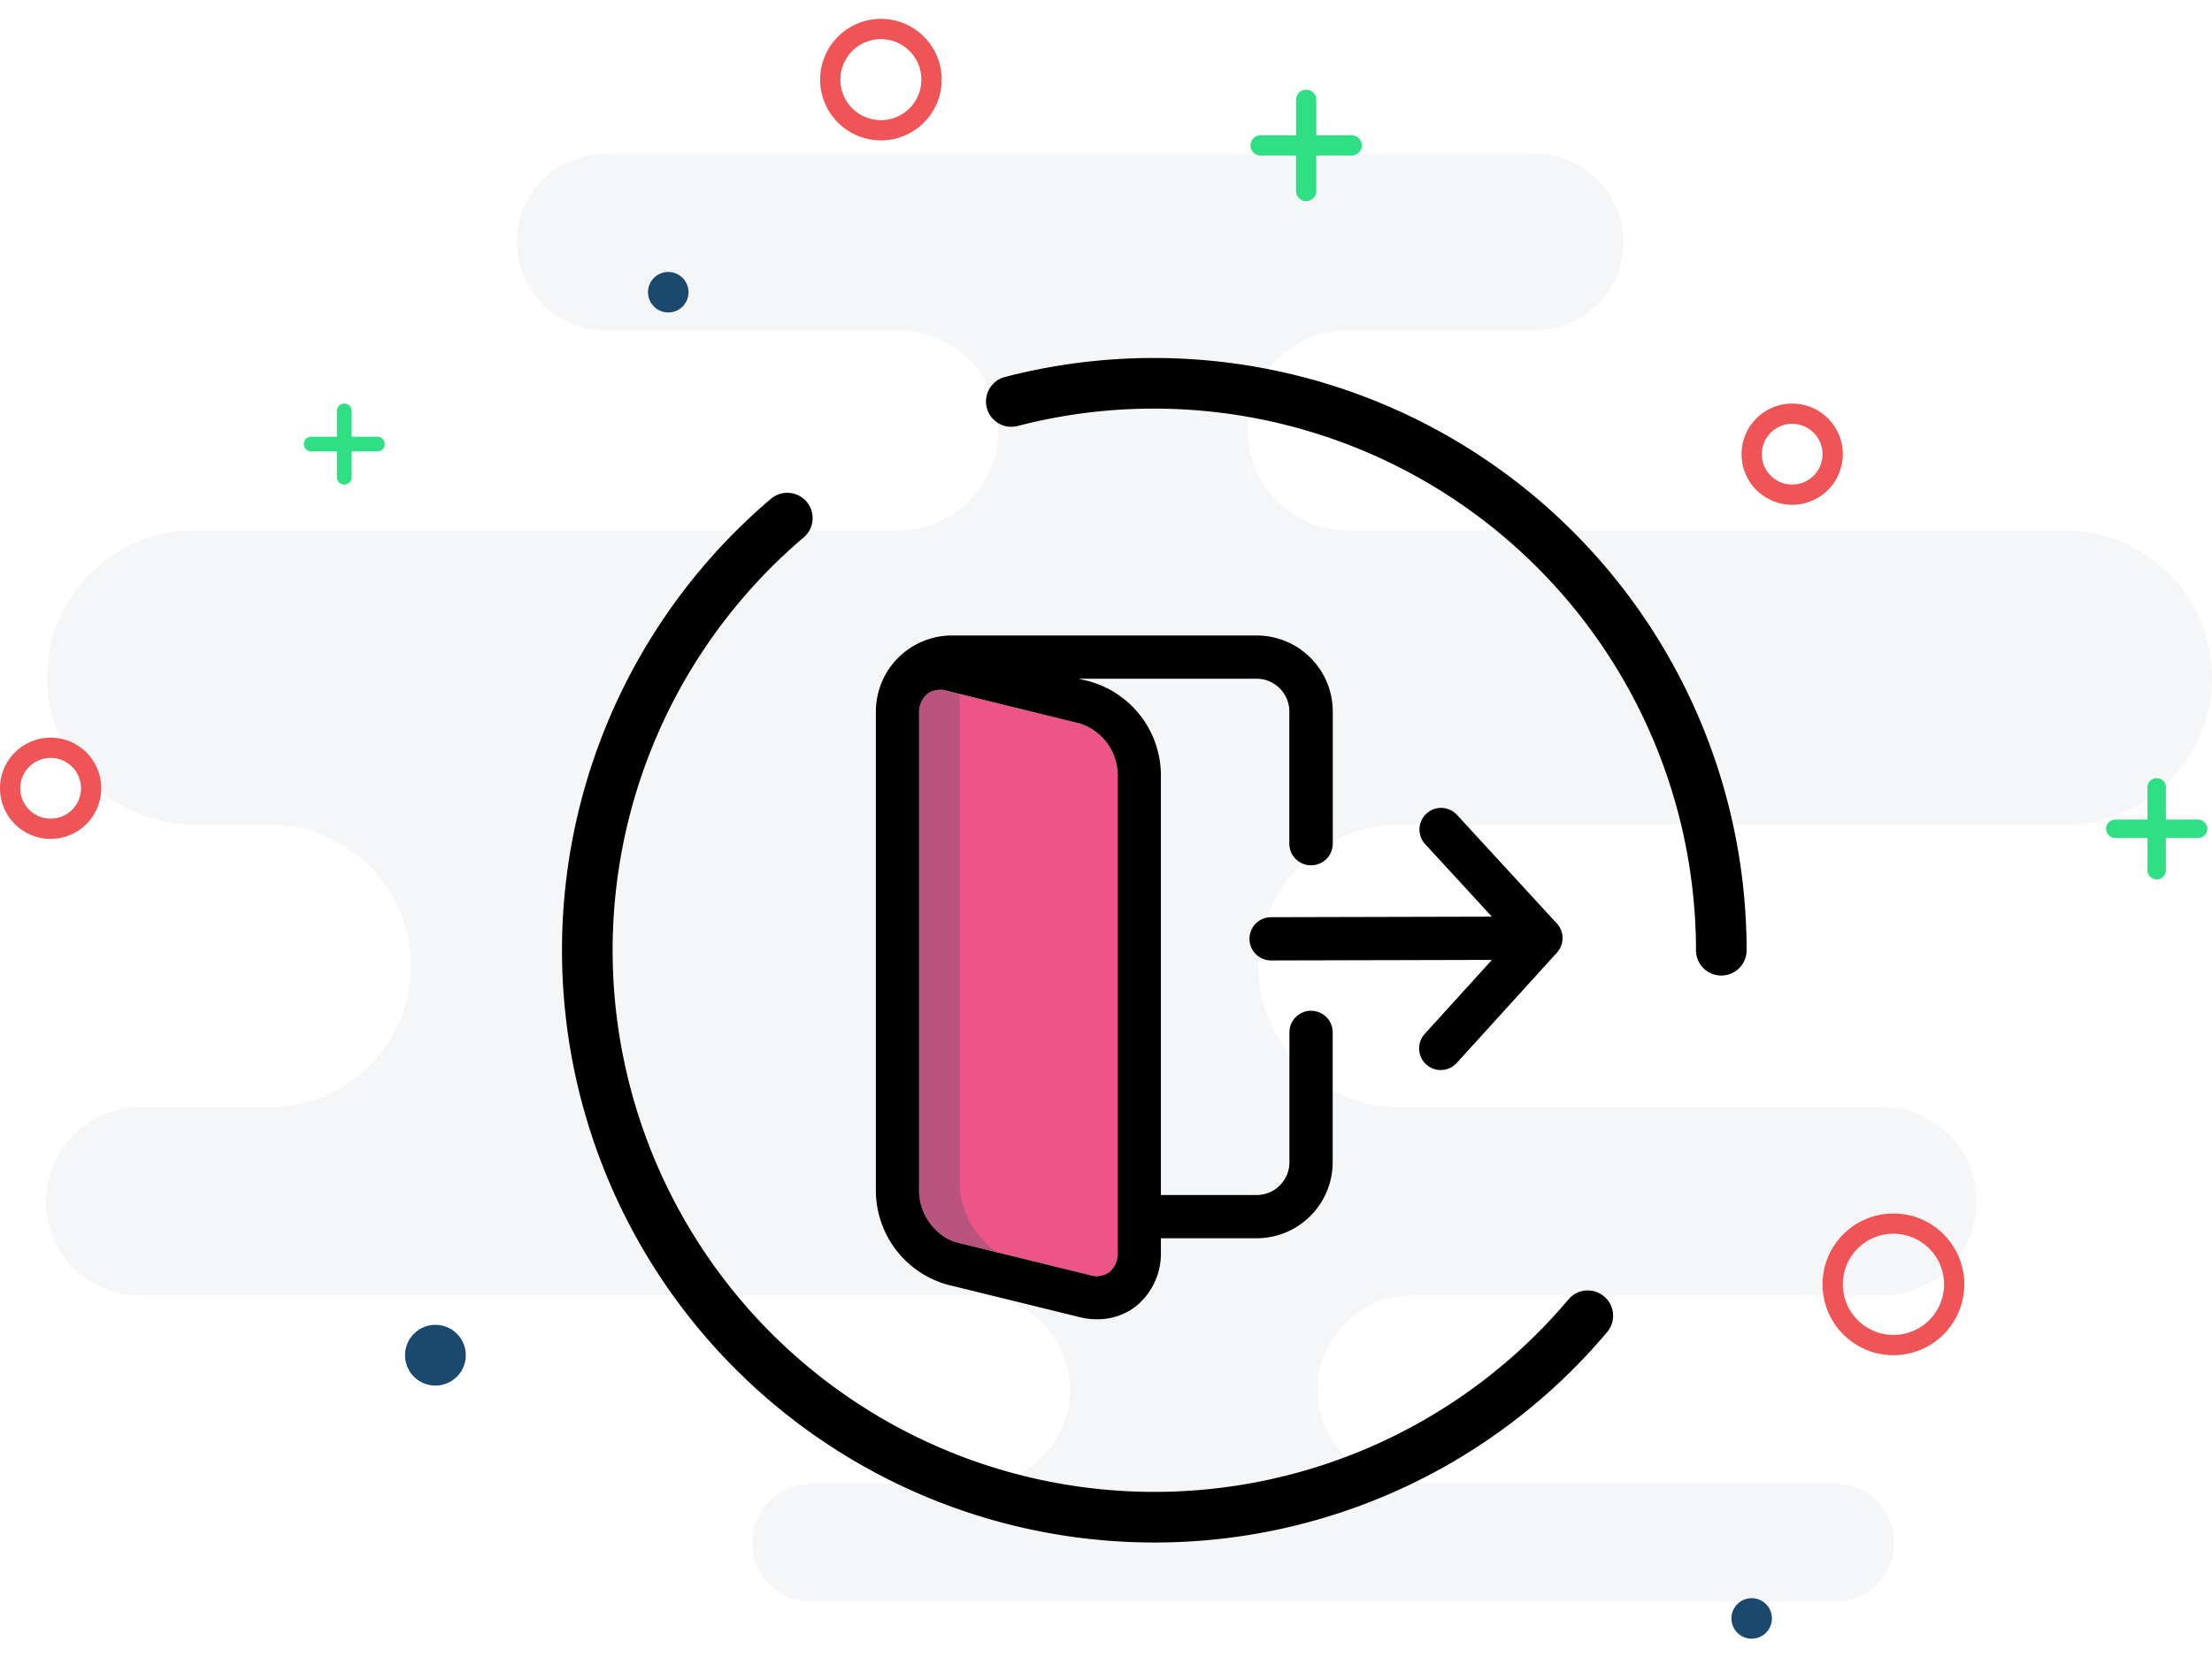 <svg xmlns="http://www.w3.org/2000/svg" width="200.208" height="150" viewBox="0 0 200.208 150">
  <g id="logout2" transform="translate(0.083 1.726)">
    <rect id="Rectangle_17641" data-name="Rectangle 17641" width="200" height="150" transform="translate(-0.079 -1.726)" fill="none"/>
    <g id="design" transform="translate(3.897 13.07)" opacity="0.11">
      <path id="back" d="M196.05,47.414a13.351,13.351,0,0,1-13.319,13.319h-60.2a12.786,12.786,0,1,0,0,25.572h43.685a8.524,8.524,0,0,1,0,17.048H123.6a8.524,8.524,0,1,0,0,17.048h38.358a5.327,5.327,0,0,1,0,10.655h-92.7a5.327,5.327,0,0,1,0-10.655H84.174a8.524,8.524,0,0,0,0-17.048H8.524a8.524,8.524,0,0,1,0-17.048h11.72a12.786,12.786,0,1,0,0-25.572H13.319a13.319,13.319,0,0,1,0-26.637H77.248a9.057,9.057,0,0,0,0-18.113H50.611a7.987,7.987,0,0,1-7.522-5.327,7.657,7.657,0,0,1-.469-2.664A8,8,0,0,1,50.611,0h84.174a8.008,8.008,0,0,1,7.991,7.991,7.657,7.657,0,0,1-.469,2.664,7.975,7.975,0,0,1-7.522,5.327H117.737a9.057,9.057,0,0,0,0,18.113h64.995A13.351,13.351,0,0,1,196.05,47.414" transform="translate(0.178 -0.875)" fill="rgba(69,83,109,0.5)"/>
    </g>
    <g id="circle">
      <path id="Path_17194" data-name="Path 17194" d="M109.112,141.836a53.612,53.612,0,0,1-34.7-94.477,2.291,2.291,0,0,1,2.967,3.492,49.03,49.03,0,1,0,69.209,68.992,2.291,2.291,0,1,1,3.5,2.957,53.533,53.533,0,0,1-40.974,19.036" transform="translate(-4.72 -3.93)"/>
      <path id="Path_17195" data-name="Path 17195" d="M163.932,89.4a2.291,2.291,0,0,1-2.291-2.291,49.074,49.074,0,0,0-61.394-47.458,2.291,2.291,0,0,1-1.152-4.435,53.655,53.655,0,0,1,67.128,51.892,2.291,2.291,0,0,1-2.291,2.291" transform="translate(-8.22 -2.817)"/>
    </g>
    <g id="elements">
      <path id="Path_17196" data-name="Path 17196" d="M45.5,131.749a2.749,2.749,0,1,0-2.749,2.749,2.749,2.749,0,0,0,2.749-2.749" transform="translate(-3.425 -10.797)" fill="#1a496d"/>
      <path id="Path_17197" data-name="Path 17197" d="M67.666,26.833a1.833,1.833,0,1,0-1.833,1.833,1.832,1.832,0,0,0,1.833-1.833" transform="translate(-5.431 -2.107)" fill="#1a496d"/>
      <path id="Path_17198" data-name="Path 17198" d="M174.666,157.833a1.833,1.833,0,1,0-1.833,1.833,1.832,1.832,0,0,0,1.833-1.833" transform="translate(-14.372 -13.054)" fill="#1a496d"/>
      <path id="Path_17199" data-name="Path 17199" d="M186.415,130.83a6.415,6.415,0,1,1,6.415-6.415,6.422,6.422,0,0,1-6.415,6.415m0-11A4.582,4.582,0,1,0,191,124.415a4.587,4.587,0,0,0-4.582-4.582" transform="translate(-15.124 -9.878)" fill="#ef5456"/>
      <path id="Path_17200" data-name="Path 17200" d="M176.582,47.164a4.582,4.582,0,1,1,4.582-4.582,4.587,4.587,0,0,1-4.582,4.582m0-7.332a2.749,2.749,0,1,0,2.749,2.749,2.753,2.753,0,0,0-2.749-2.749" transform="translate(-14.455 -3.193)" fill="#ef5456"/>
      <path id="Path_17201" data-name="Path 17201" d="M86.5,11A5.5,5.5,0,1,1,92,5.5,5.5,5.5,0,0,1,86.5,11m0-9.164A3.666,3.666,0,1,0,90.164,5.5,3.669,3.669,0,0,0,86.5,1.833" transform="translate(-6.851 -0.018)" fill="#ef5456"/>
      <path id="Path_17202" data-name="Path 17202" d="M4.582,80.164a4.582,4.582,0,1,1,4.582-4.582,4.587,4.587,0,0,1-4.582,4.582m0-7.332a2.749,2.749,0,1,0,2.749,2.749,2.753,2.753,0,0,0-2.749-2.749" transform="translate(-0.083 -5.951)" fill="#ef5456"/>
      <path id="Path_17203" data-name="Path 17203" d="M133.581,12.04a.919.919,0,0,1-.916.916h-3.208v3.208a.916.916,0,1,1-1.833,0V12.957h-3.208a.916.916,0,1,1,0-1.833h3.208V7.916a.916.916,0,1,1,1.833,0v3.208h3.208a.919.919,0,0,1,.916.916" transform="translate(-10.402 -0.603)" fill="#2fdf84"/>
      <path id="Path_17204" data-name="Path 17204" d="M37.332,41.666a.668.668,0,0,1-.666.666H34.332v2.333a.666.666,0,1,1-1.332,0V42.332H30.666a.666.666,0,1,1,0-1.333H33V38.666a.666.666,0,1,1,1.332,0V41h2.333a.668.668,0,0,1,.666.666" transform="translate(-2.589 -3.193)" fill="#2fdf84"/>
      <path id="Path_17205" data-name="Path 17205" d="M217.164,79.582a.835.835,0,0,1-.833.833h-2.916v2.916a.833.833,0,1,1-1.666,0V80.415h-2.916a.833.833,0,0,1,0-1.666h2.916V75.833a.833.833,0,0,1,1.666,0v2.916h2.916a.835.835,0,0,1,.833.833" transform="translate(-17.463 -6.285)" fill="#2fdf84"/>
    </g>
    <g id="logout">
      <path id="Path_17190" data-name="Path 17190" d="M108.745,73.853v43.3a2.249,2.249,0,0,1-.744,1.833,2.024,2.024,0,0,1-1.782.275l-11.988-2.947a3.8,3.8,0,0,1-1.013-.416,5.051,5.051,0,0,1-2.444-4.122v-43.3a2.248,2.248,0,0,1,.744-1.833,2.01,2.01,0,0,1,1.779-.275l11.991,2.945a4.934,4.934,0,0,1,3.457,4.541" transform="translate(-7.667 -5.556)" fill="#ed5588"/>
      <path id="Path_17191" data-name="Path 17191" d="M125.9,81.709a1.957,1.957,0,0,0,1.957-1.956V67.786a6.89,6.89,0,0,0-6.88-6.88H93.384a6.89,6.89,0,0,0-6.88,6.88v43.536a8.862,8.862,0,0,0,6.437,8.34l11.991,2.945a6.543,6.543,0,0,0,1.578.2,5.722,5.722,0,0,0,3.55-1.191A6.147,6.147,0,0,0,112.3,116.7v-1.229h8.669a6.89,6.89,0,0,0,6.88-6.88v-11.8a1.958,1.958,0,0,0-3.915,0v11.8a2.969,2.969,0,0,1-2.966,2.966H112.3V73.406a8.857,8.857,0,0,0-6.44-8.34l-1-.245h16.1a2.969,2.969,0,0,1,2.966,2.966V79.75a1.957,1.957,0,0,0,1.954,1.959ZM104.933,68.865a4.934,4.934,0,0,1,3.457,4.541V116.7a2.248,2.248,0,0,1-.744,1.833,2.024,2.024,0,0,1-1.782.275L93.876,115.86a3.8,3.8,0,0,1-1.013-.416,5.052,5.052,0,0,1-2.444-4.124V68.026a2.249,2.249,0,0,1,.744-1.833,2.01,2.01,0,0,1,1.779-.275Z" transform="translate(-7.311 -5.107)"/>
      <path id="Path_17192" data-name="Path 17192" d="M97.85,117.2l-3.619-.891a4.931,4.931,0,0,1-3.457-4.539v-43.3a2.248,2.248,0,0,1,.744-1.833,2.012,2.012,0,0,1,1.779-.275l1.143.282v44.172a7.881,7.881,0,0,0,3.41,6.379" transform="translate(-7.667 -5.556)" fill="rgba(69,83,109,0.3)"/>
      <path id="Path_17193" data-name="Path 17193" d="M151.727,89.726v0c0,.051,0,.1-.007.154a.4.4,0,0,1,0,.047,1.485,1.485,0,0,1-.022.152c-.01.052-.025.113-.039.169s-.034.113-.056.169a1.551,1.551,0,0,1-.078.179c-.025.049-.051.1-.081.145s-.066.1-.1.152-.076.092-.117.142l-9.05,9.968a1.957,1.957,0,0,1-2.935-2.59l.038-.043,6.06-6.674-20.029.049h0a1.958,1.958,0,0,1,0-3.915l20.023-.049-6.048-6.579a1.957,1.957,0,0,1,2.882-2.648l9.048,9.843,0,0a1.516,1.516,0,0,1,.127.152,1.788,1.788,0,0,1,.183.3l.015.025c.022.051.044.1.063.152a1.969,1.969,0,0,1,.1.345,1.419,1.419,0,0,1,.022.152v.041c0,.051.007.105.007.157" transform="translate(-10.39 -6.529)"/>
    </g>
  </g>
</svg>
